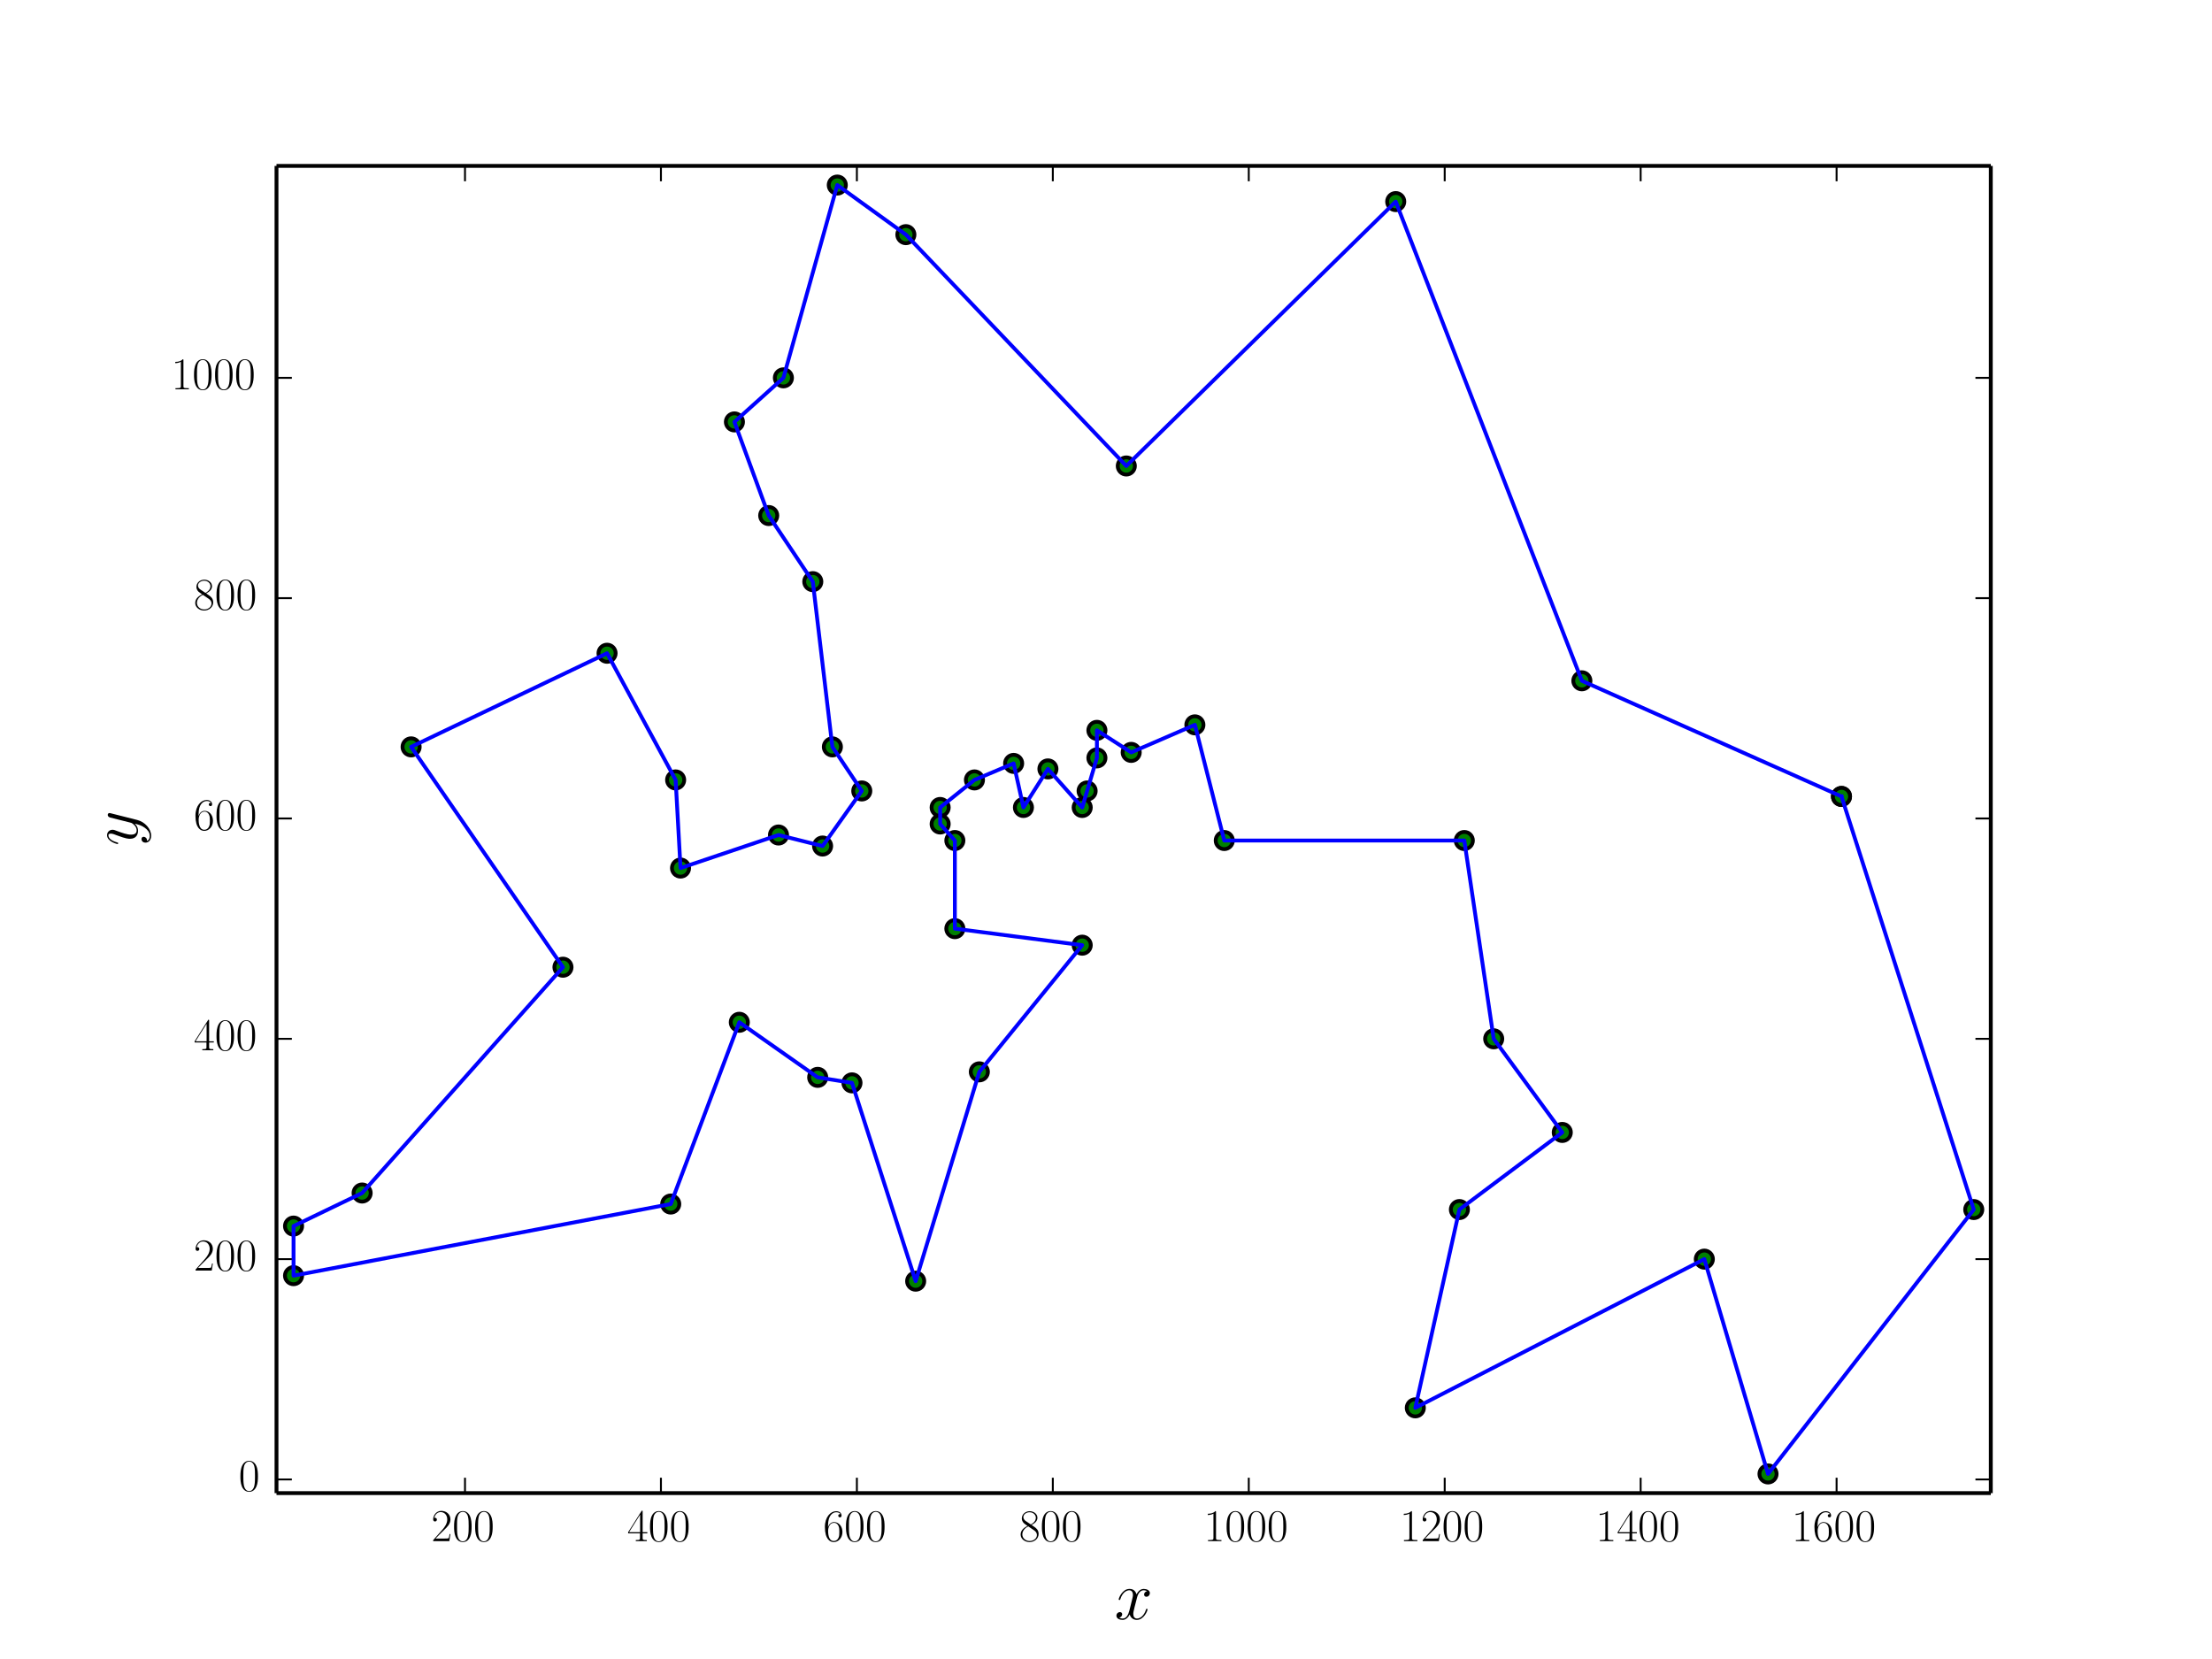 <?xml version="1.0" encoding="utf-8" standalone="no"?>
<!DOCTYPE svg PUBLIC "-//W3C//DTD SVG 1.1//EN"
  "http://www.w3.org/Graphics/SVG/1.1/DTD/svg11.dtd">
<!-- Created with matplotlib (http://matplotlib.org/) -->
<svg height="432pt" version="1.1" viewBox="0 0 576 432" width="576pt" xmlns="http://www.w3.org/2000/svg" xmlns:xlink="http://www.w3.org/1999/xlink">
 <defs>
  <style type="text/css">
*{stroke-linecap:butt;stroke-linejoin:round;}
  </style>
 </defs>
 <g id="figure_1">
  <g id="patch_1">
   <path d="
M0 432
L576 432
L576 0
L0 0
z
" style="fill:#ffffff;"/>
  </g>
  <g id="axes_1">
   <g id="patch_2">
    <path d="
M72 388.8
L518.4 388.8
L518.4 43.2
L72 43.2
z
" style="fill:#ffffff;"/>
   </g>
   <g id="PathCollection_1">
    <defs>
     <path d="
M0 2.236
C0.593 2.236 1.162 2 1.581 1.581
C2 1.162 2.236 0.593 2.236 0
C2.236 -0.593 2 -1.162 1.581 -1.581
C1.162 -2 0.593 -2.236 0 -2.236
C-0.593 -2.236 -1.162 -2 -1.581 -1.581
C-2 -1.162 -2.236 -0.593 -2.236 0
C-2.236 0.593 -2 1.162 -1.581 1.581
C-1.162 2 -0.593 2.236 0 2.236
z
" id="C0_0_919e3f95db"/>
    </defs>
    <g clip-path="url(#p7ff5b81e1d)">
     <use style="fill:#008000;stroke:#000000;" x="479.52" xlink:href="#C0_0_919e3f95db" y="207.394"/>
    </g>
    <g clip-path="url(#p7ff5b81e1d)">
     <use style="fill:#008000;stroke:#000000;" x="513.961" xlink:href="#C0_0_919e3f95db" y="314.964"/>
    </g>
    <g clip-path="url(#p7ff5b81e1d)">
     <use style="fill:#008000;stroke:#000000;" x="460.387" xlink:href="#C0_0_919e3f95db" y="383.809"/>
    </g>
    <g clip-path="url(#p7ff5b81e1d)">
     <use style="fill:#008000;stroke:#000000;" x="443.804" xlink:href="#C0_0_919e3f95db" y="327.873"/>
    </g>
    <g clip-path="url(#p7ff5b81e1d)">
     <use style="fill:#008000;stroke:#000000;" x="368.546" xlink:href="#C0_0_919e3f95db" y="366.598"/>
    </g>
    <g clip-path="url(#p7ff5b81e1d)">
     <use style="fill:#008000;stroke:#000000;" x="380.026" xlink:href="#C0_0_919e3f95db" y="314.964"/>
    </g>
    <g clip-path="url(#p7ff5b81e1d)">
     <use style="fill:#008000;stroke:#000000;" x="406.813" xlink:href="#C0_0_919e3f95db" y="294.884"/>
    </g>
    <g clip-path="url(#p7ff5b81e1d)">
     <use style="fill:#008000;stroke:#000000;" x="388.955" xlink:href="#C0_0_919e3f95db" y="270.502"/>
    </g>
    <g clip-path="url(#p7ff5b81e1d)">
     <use style="fill:#008000;stroke:#000000;" x="381.301" xlink:href="#C0_0_919e3f95db" y="218.869"/>
    </g>
    <g clip-path="url(#p7ff5b81e1d)">
     <use style="fill:#008000;stroke:#000000;" x="318.798" xlink:href="#C0_0_919e3f95db" y="218.869"/>
    </g>
    <g clip-path="url(#p7ff5b81e1d)">
     <use style="fill:#008000;stroke:#000000;" x="311.145" xlink:href="#C0_0_919e3f95db" y="188.749"/>
    </g>
    <g clip-path="url(#p7ff5b81e1d)">
     <use style="fill:#008000;stroke:#000000;" x="294.562" xlink:href="#C0_0_919e3f95db" y="195.92"/>
    </g>
    <g clip-path="url(#p7ff5b81e1d)">
     <use style="fill:#008000;stroke:#000000;" x="285.633" xlink:href="#C0_0_919e3f95db" y="190.183"/>
    </g>
    <g clip-path="url(#p7ff5b81e1d)">
     <use style="fill:#008000;stroke:#000000;" x="285.633" xlink:href="#C0_0_919e3f95db" y="197.355"/>
    </g>
    <g clip-path="url(#p7ff5b81e1d)">
     <use style="fill:#008000;stroke:#000000;" x="283.082" xlink:href="#C0_0_919e3f95db" y="205.96"/>
    </g>
    <g clip-path="url(#p7ff5b81e1d)">
     <use style="fill:#008000;stroke:#000000;" x="281.806" xlink:href="#C0_0_919e3f95db" y="210.263"/>
    </g>
    <g clip-path="url(#p7ff5b81e1d)">
     <use style="fill:#008000;stroke:#000000;" x="272.877" xlink:href="#C0_0_919e3f95db" y="200.223"/>
    </g>
    <g clip-path="url(#p7ff5b81e1d)">
     <use style="fill:#008000;stroke:#000000;" x="266.5" xlink:href="#C0_0_919e3f95db" y="210.263"/>
    </g>
    <g clip-path="url(#p7ff5b81e1d)">
     <use style="fill:#008000;stroke:#000000;" x="263.948" xlink:href="#C0_0_919e3f95db" y="198.789"/>
    </g>
    <g clip-path="url(#p7ff5b81e1d)">
     <use style="fill:#008000;stroke:#000000;" x="253.744" xlink:href="#C0_0_919e3f95db" y="203.092"/>
    </g>
    <g clip-path="url(#p7ff5b81e1d)">
     <use style="fill:#008000;stroke:#000000;" x="244.815" xlink:href="#C0_0_919e3f95db" y="210.263"/>
    </g>
    <g clip-path="url(#p7ff5b81e1d)">
     <use style="fill:#008000;stroke:#000000;" x="244.815" xlink:href="#C0_0_919e3f95db" y="214.566"/>
    </g>
    <g clip-path="url(#p7ff5b81e1d)">
     <use style="fill:#008000;stroke:#000000;" x="248.642" xlink:href="#C0_0_919e3f95db" y="218.869"/>
    </g>
    <g clip-path="url(#p7ff5b81e1d)">
     <use style="fill:#008000;stroke:#000000;" x="248.642" xlink:href="#C0_0_919e3f95db" y="241.817"/>
    </g>
    <g clip-path="url(#p7ff5b81e1d)">
     <use style="fill:#008000;stroke:#000000;" x="281.806" xlink:href="#C0_0_919e3f95db" y="246.12"/>
    </g>
    <g clip-path="url(#p7ff5b81e1d)">
     <use style="fill:#008000;stroke:#000000;" x="255.019" xlink:href="#C0_0_919e3f95db" y="279.108"/>
    </g>
    <g clip-path="url(#p7ff5b81e1d)">
     <use style="fill:#008000;stroke:#000000;" x="238.437" xlink:href="#C0_0_919e3f95db" y="333.61"/>
    </g>
    <g clip-path="url(#p7ff5b81e1d)">
     <use style="fill:#008000;stroke:#000000;" x="221.854" xlink:href="#C0_0_919e3f95db" y="281.976"/>
    </g>
    <g clip-path="url(#p7ff5b81e1d)">
     <use style="fill:#008000;stroke:#000000;" x="212.925" xlink:href="#C0_0_919e3f95db" y="280.542"/>
    </g>
    <g clip-path="url(#p7ff5b81e1d)">
     <use style="fill:#008000;stroke:#000000;" x="192.516" xlink:href="#C0_0_919e3f95db" y="266.199"/>
    </g>
    <g clip-path="url(#p7ff5b81e1d)">
     <use style="fill:#008000;stroke:#000000;" x="174.658" xlink:href="#C0_0_919e3f95db" y="313.53"/>
    </g>
    <g clip-path="url(#p7ff5b81e1d)">
     <use style="fill:#008000;stroke:#000000;" x="76.439" xlink:href="#C0_0_919e3f95db" y="332.175"/>
    </g>
    <g clip-path="url(#p7ff5b81e1d)">
     <use style="fill:#008000;stroke:#000000;" x="76.439" xlink:href="#C0_0_919e3f95db" y="319.267"/>
    </g>
    <g clip-path="url(#p7ff5b81e1d)">
     <use style="fill:#008000;stroke:#000000;" x="94.297" xlink:href="#C0_0_919e3f95db" y="310.661"/>
    </g>
    <g clip-path="url(#p7ff5b81e1d)">
     <use style="fill:#008000;stroke:#000000;" x="146.596" xlink:href="#C0_0_919e3f95db" y="251.857"/>
    </g>
    <g clip-path="url(#p7ff5b81e1d)">
     <use style="fill:#008000;stroke:#000000;" x="107.053" xlink:href="#C0_0_919e3f95db" y="194.486"/>
    </g>
    <g clip-path="url(#p7ff5b81e1d)">
     <use style="fill:#008000;stroke:#000000;" x="158.076" xlink:href="#C0_0_919e3f95db" y="170.104"/>
    </g>
    <g clip-path="url(#p7ff5b81e1d)">
     <use style="fill:#008000;stroke:#000000;" x="175.934" xlink:href="#C0_0_919e3f95db" y="203.092"/>
    </g>
    <g clip-path="url(#p7ff5b81e1d)">
     <use style="fill:#008000;stroke:#000000;" x="177.209" xlink:href="#C0_0_919e3f95db" y="226.04"/>
    </g>
    <g clip-path="url(#p7ff5b81e1d)">
     <use style="fill:#008000;stroke:#000000;" x="202.721" xlink:href="#C0_0_919e3f95db" y="217.434"/>
    </g>
    <g clip-path="url(#p7ff5b81e1d)">
     <use style="fill:#008000;stroke:#000000;" x="214.201" xlink:href="#C0_0_919e3f95db" y="220.303"/>
    </g>
    <g clip-path="url(#p7ff5b81e1d)">
     <use style="fill:#008000;stroke:#000000;" x="224.406" xlink:href="#C0_0_919e3f95db" y="205.96"/>
    </g>
    <g clip-path="url(#p7ff5b81e1d)">
     <use style="fill:#008000;stroke:#000000;" x="216.752" xlink:href="#C0_0_919e3f95db" y="194.486"/>
    </g>
    <g clip-path="url(#p7ff5b81e1d)">
     <use style="fill:#008000;stroke:#000000;" x="211.65" xlink:href="#C0_0_919e3f95db" y="151.458"/>
    </g>
    <g clip-path="url(#p7ff5b81e1d)">
     <use style="fill:#008000;stroke:#000000;" x="200.17" xlink:href="#C0_0_919e3f95db" y="134.247"/>
    </g>
    <g clip-path="url(#p7ff5b81e1d)">
     <use style="fill:#008000;stroke:#000000;" x="191.241" xlink:href="#C0_0_919e3f95db" y="109.865"/>
    </g>
    <g clip-path="url(#p7ff5b81e1d)">
     <use style="fill:#008000;stroke:#000000;" x="203.996" xlink:href="#C0_0_919e3f95db" y="98.39"/>
    </g>
    <g clip-path="url(#p7ff5b81e1d)">
     <use style="fill:#008000;stroke:#000000;" x="218.028" xlink:href="#C0_0_919e3f95db" y="48.191"/>
    </g>
    <g clip-path="url(#p7ff5b81e1d)">
     <use style="fill:#008000;stroke:#000000;" x="235.886" xlink:href="#C0_0_919e3f95db" y="61.1"/>
    </g>
    <g clip-path="url(#p7ff5b81e1d)">
     <use style="fill:#008000;stroke:#000000;" x="293.287" xlink:href="#C0_0_919e3f95db" y="121.339"/>
    </g>
    <g clip-path="url(#p7ff5b81e1d)">
     <use style="fill:#008000;stroke:#000000;" x="363.443" xlink:href="#C0_0_919e3f95db" y="52.494"/>
    </g>
    <g clip-path="url(#p7ff5b81e1d)">
     <use style="fill:#008000;stroke:#000000;" x="411.915" xlink:href="#C0_0_919e3f95db" y="177.275"/>
    </g>
    <g clip-path="url(#p7ff5b81e1d)">
     <use style="fill:#008000;stroke:#000000;" x="479.52" xlink:href="#C0_0_919e3f95db" y="207.394"/>
    </g>
   </g>
   <g id="line2d_1">
    <path clip-path="url(#p7ff5b81e1d)" d="
M479.52 207.394
L513.961 314.964
L460.387 383.809
L443.804 327.873
L368.546 366.598
L380.026 314.964
L406.813 294.884
L388.955 270.502
L381.301 218.869
L318.798 218.869
L311.145 188.749
L294.562 195.92
L285.633 190.183
L285.633 197.355
L283.082 205.96
L281.806 210.263
L272.877 200.223
L266.5 210.263
L263.948 198.789
L253.744 203.092
L244.815 210.263
L244.815 214.566
L248.642 218.869
L248.642 241.817
L281.806 246.12
L255.019 279.108
L238.437 333.61
L221.854 281.976
L212.925 280.542
L192.516 266.199
L174.658 313.53
L76.439 332.175
L76.439 319.267
L94.297 310.661
L146.596 251.857
L107.053 194.486
L158.076 170.104
L175.934 203.092
L177.209 226.04
L202.721 217.434
L214.201 220.303
L224.406 205.96
L216.752 194.486
L211.65 151.458
L200.17 134.247
L191.241 109.865
L203.996 98.39
L218.028 48.191
L235.886 61.1
L293.287 121.339
L363.443 52.494
L411.915 177.275
L479.52 207.394" style="fill:none;stroke:#0000ff;stroke-linecap:square;"/>
   </g>
   <g id="line2d_2">
    <path clip-path="url(#p7ff5b81e1d)" d="
M479.52 207.394
L479.52 207.394" style="fill:none;stroke:#0000ff;stroke-linecap:square;"/>
   </g>
   <g id="matplotlib.axis_1">
    <g id="xtick_1">
     <g id="line2d_3">
      <defs>
       <path d="
M0 0
L0 -4" id="mc7db9fdffb" style="stroke:#000000;stroke-width:0.5;"/>
      </defs>
      <g>
       <use style="stroke:#000000;stroke-width:0.5;" x="121.084" xlink:href="#mc7db9fdffb" y="388.8"/>
      </g>
     </g>
     <g id="line2d_4">
      <defs>
       <path d="
M0 0
L0 4" id="m5a7d422ac3" style="stroke:#000000;stroke-width:0.5;"/>
      </defs>
      <g>
       <use style="stroke:#000000;stroke-width:0.5;" x="121.084" xlink:href="#m5a7d422ac3" y="43.2"/>
      </g>
     </g>
     <g id="text_1">
      <!-- $200$ -->
      <defs>
       <path d="
M42 31.641
C42 37.75 41.906 48.125 37.703 56.109
C34 63.109 28.094 65.594 22.906 65.594
C18.094 65.594 12 63.406 8.203 56.203
C4.203 48.719 3.797 39.438 3.797 31.641
C3.797 25.953 3.906 17.281 7 9.672
C11.297 -0.609 19 -2 22.906 -2
C27.5 -2 34.5 -0.109 38.594 9.375
C41.594 16.281 42 24.359 42 31.641
M22.906 -0.406
C16.5 -0.406 12.703 5.078 11.297 12.688
C10.203 18.562 10.203 27.156 10.203 32.75
C10.203 40.438 10.203 46.828 11.5 52.922
C13.406 61.391 19 64 22.906 64
C27 64 32.297 61.297 34.203 53.125
C35.5 47.438 35.594 40.734 35.594 32.75
C35.594 26.25 35.594 18.266 34.406 12.375
C32.297 1.484 26.406 -0.406 22.906 -0.406" id="CMR17-48"/>
       <path d="
M41.703 15.453
L39.906 15.453
C38.906 8.375 38.094 7.172 37.703 6.562
C37.203 5.766 30 5.766 28.594 5.766
L9.406 5.766
C13 9.672 20 16.75 28.5 24.953
C34.594 30.734 41.703 37.531 41.703 47.422
C41.703 59.219 32.297 66 21.797 66
C10.797 66 4.094 56.312 4.094 47.344
C4.094 43.438 7 42.938 8.203 42.938
C9.203 42.938 12.203 43.547 12.203 47.031
C12.203 50.109 9.594 51 8.203 51
C7.594 51 7 50.906 6.594 50.703
C8.5 59.219 14.297 63.406 20.406 63.406
C29.094 63.406 34.797 56.516 34.797 47.422
C34.797 38.734 29.703 31.25 24 24.75
L4.094 2.281
L4.094 0
L39.297 0
z
" id="CMR17-50"/>
      </defs>
      <g transform="translate(112.305 401.318)scale(0.12 -0.12)">
       <use transform="scale(0.996)" xlink:href="#CMR17-50"/>
       <use transform="translate(45.69 0.0)scale(0.996)" xlink:href="#CMR17-48"/>
       <use transform="translate(91.381 0.0)scale(0.996)" xlink:href="#CMR17-48"/>
      </g>
     </g>
    </g>
    <g id="xtick_2">
     <g id="line2d_5">
      <g>
       <use style="stroke:#000000;stroke-width:0.5;" x="172.107" xlink:href="#mc7db9fdffb" y="388.8"/>
      </g>
     </g>
     <g id="line2d_6">
      <g>
       <use style="stroke:#000000;stroke-width:0.5;" x="172.107" xlink:href="#m5a7d422ac3" y="43.2"/>
      </g>
     </g>
     <g id="text_2">
      <!-- $400$ -->
      <defs>
       <path d="
M33.594 64.328
C33.594 66.406 33.5 66.5 31.703 66.5
L2 19.594
L2 17
L27.797 17
L27.797 7.141
C27.797 3.5 27.594 2.5 20.594 2.5
L18.703 2.5
L18.703 0
C21.906 0 27.297 0 30.703 0
C34.094 0 39.5 0 42.703 0
L42.703 2.5
L40.797 2.5
C33.797 2.5 33.594 3.5 33.594 7.141
L33.594 17
L43.797 17
L43.797 19.594
L33.594 19.594
z

M28.094 57.766
L28.094 19.594
L4 19.594
z
" id="CMR17-52"/>
      </defs>
      <g transform="translate(163.328 401.318)scale(0.12 -0.12)">
       <use transform="scale(0.996)" xlink:href="#CMR17-52"/>
       <use transform="translate(45.69 0.0)scale(0.996)" xlink:href="#CMR17-48"/>
       <use transform="translate(91.381 0.0)scale(0.996)" xlink:href="#CMR17-48"/>
      </g>
     </g>
    </g>
    <g id="xtick_3">
     <g id="line2d_7">
      <g>
       <use style="stroke:#000000;stroke-width:0.5;" x="223.13" xlink:href="#mc7db9fdffb" y="388.8"/>
      </g>
     </g>
     <g id="line2d_8">
      <g>
       <use style="stroke:#000000;stroke-width:0.5;" x="223.13" xlink:href="#m5a7d422ac3" y="43.2"/>
      </g>
     </g>
     <g id="text_3">
      <!-- $600$ -->
      <defs>
       <path d="
M10.594 34
C10.594 57.656 21.797 63 28.297 63
C30.406 63 35.5 62.641 37.5 59
C35.906 59 32.906 59 32.906 55.516
C32.906 52.828 35.094 51.922 36.5 51.922
C37.406 51.922 40.094 52.312 40.094 55.625
C40.094 61.781 35.094 65.297 28.203 65.297
C16.297 65.297 3.797 52.969 3.797 31
C3.797 3.953 15.094 -2 23.094 -2
C32.797 -2 42 6.672 42 20.047
C42 32.516 33.906 41.594 23.703 41.594
C17.594 41.594 13.094 37.609 10.594 30.625
z

M23.094 0.391
C10.797 0.391 10.797 18.75 10.797 22.438
C10.797 29.625 14.203 40 23.5 40
C25.203 40 30.094 40 33.406 33.125
C35.203 29.219 35.203 25.141 35.203 20.141
C35.203 14.75 35.203 10.781 33.094 6.781
C30.906 2.672 27.703 0.391 23.094 0.391" id="CMR17-54"/>
      </defs>
      <g transform="translate(214.351 401.318)scale(0.12 -0.12)">
       <use transform="scale(0.996)" xlink:href="#CMR17-54"/>
       <use transform="translate(45.69 0.0)scale(0.996)" xlink:href="#CMR17-48"/>
       <use transform="translate(91.381 0.0)scale(0.996)" xlink:href="#CMR17-48"/>
      </g>
     </g>
    </g>
    <g id="xtick_4">
     <g id="line2d_9">
      <g>
       <use style="stroke:#000000;stroke-width:0.5;" x="274.153" xlink:href="#mc7db9fdffb" y="388.8"/>
      </g>
     </g>
     <g id="line2d_10">
      <g>
       <use style="stroke:#000000;stroke-width:0.5;" x="274.153" xlink:href="#m5a7d422ac3" y="43.2"/>
      </g>
     </g>
     <g id="text_4">
      <!-- $800$ -->
      <defs>
       <path d="
M27.203 35.375
C33.5 38.562 39.906 43.328 39.906 50.984
C39.906 60.031 31.094 65.297 23 65.297
C13.906 65.297 5.906 58.734 5.906 49.688
C5.906 47.203 6.5 42.922 10.406 39.141
C11.406 38.156 15.594 35.172 18.297 33.281
C13.797 30.984 3.297 25.531 3.297 14.594
C3.297 4.359 13.094 -2 22.797 -2
C33.5 -2 42.5 5.656 42.5 15.797
C42.5 24.844 36.406 29.031 32.406 31.703
z

M14.094 44.125
C13.297 44.625 9.297 47.703 9.297 52.375
C9.297 58.438 15.594 63 22.797 63
C30.703 63 36.5 57.453 36.5 50.984
C36.5 41.734 26.094 36.469 25.594 36.469
C25.5 36.469 25.406 36.469 24.594 37.078
z

M32.5 23.734
C34 22.641 38.797 19.375 38.797 13.297
C38.797 5.953 31.406 0.391 23 0.391
C13.906 0.391 7 6.844 7 14.688
C7 22.547 13.094 29.094 20 32.188
z
" id="CMR17-56"/>
      </defs>
      <g transform="translate(265.374 401.318)scale(0.12 -0.12)">
       <use transform="scale(0.996)" xlink:href="#CMR17-56"/>
       <use transform="translate(45.69 0.0)scale(0.996)" xlink:href="#CMR17-48"/>
       <use transform="translate(91.381 0.0)scale(0.996)" xlink:href="#CMR17-48"/>
      </g>
     </g>
    </g>
    <g id="xtick_5">
     <g id="line2d_11">
      <g>
       <use style="stroke:#000000;stroke-width:0.5;" x="325.176" xlink:href="#mc7db9fdffb" y="388.8"/>
      </g>
     </g>
     <g id="line2d_12">
      <g>
       <use style="stroke:#000000;stroke-width:0.5;" x="325.176" xlink:href="#m5a7d422ac3" y="43.2"/>
      </g>
     </g>
     <g id="text_5">
      <!-- $1000$ -->
      <defs>
       <path d="
M26.594 63.312
C26.594 65.406 26.5 65.5 25.094 65.5
C21.203 61.188 15.297 59.797 9.703 59.797
C9.406 59.797 8.906 59.797 8.797 59.609
C8.703 59.391 8.703 59.172 8.703 57
C11.797 57 17 57.594 21 59.984
L21 7.203
C21 3.688 20.797 2.5 12.203 2.5
L9.203 2.5
L9.203 0
C14 0 19 0 23.797 0
C28.594 0 33.594 0 38.406 0
L38.406 2.5
L35.406 2.5
C26.797 2.5 26.594 3.594 26.594 7.156
z
" id="CMR17-49"/>
      </defs>
      <g transform="translate(313.47 401.318)scale(0.12 -0.12)">
       <use transform="scale(0.996)" xlink:href="#CMR17-49"/>
       <use transform="translate(45.69 0.0)scale(0.996)" xlink:href="#CMR17-48"/>
       <use transform="translate(91.381 0.0)scale(0.996)" xlink:href="#CMR17-48"/>
       <use transform="translate(137.071 0.0)scale(0.996)" xlink:href="#CMR17-48"/>
      </g>
     </g>
    </g>
    <g id="xtick_6">
     <g id="line2d_13">
      <g>
       <use style="stroke:#000000;stroke-width:0.5;" x="376.199" xlink:href="#mc7db9fdffb" y="388.8"/>
      </g>
     </g>
     <g id="line2d_14">
      <g>
       <use style="stroke:#000000;stroke-width:0.5;" x="376.199" xlink:href="#m5a7d422ac3" y="43.2"/>
      </g>
     </g>
     <g id="text_6">
      <!-- $1200$ -->
      <g transform="translate(364.493 401.318)scale(0.12 -0.12)">
       <use transform="scale(0.996)" xlink:href="#CMR17-49"/>
       <use transform="translate(45.69 0.0)scale(0.996)" xlink:href="#CMR17-50"/>
       <use transform="translate(91.381 0.0)scale(0.996)" xlink:href="#CMR17-48"/>
       <use transform="translate(137.071 0.0)scale(0.996)" xlink:href="#CMR17-48"/>
      </g>
     </g>
    </g>
    <g id="xtick_7">
     <g id="line2d_15">
      <g>
       <use style="stroke:#000000;stroke-width:0.5;" x="427.222" xlink:href="#mc7db9fdffb" y="388.8"/>
      </g>
     </g>
     <g id="line2d_16">
      <g>
       <use style="stroke:#000000;stroke-width:0.5;" x="427.222" xlink:href="#m5a7d422ac3" y="43.2"/>
      </g>
     </g>
     <g id="text_7">
      <!-- $1400$ -->
      <g transform="translate(415.516 401.318)scale(0.12 -0.12)">
       <use transform="scale(0.996)" xlink:href="#CMR17-49"/>
       <use transform="translate(45.69 0.0)scale(0.996)" xlink:href="#CMR17-52"/>
       <use transform="translate(91.381 0.0)scale(0.996)" xlink:href="#CMR17-48"/>
       <use transform="translate(137.071 0.0)scale(0.996)" xlink:href="#CMR17-48"/>
      </g>
     </g>
    </g>
    <g id="xtick_8">
     <g id="line2d_17">
      <g>
       <use style="stroke:#000000;stroke-width:0.5;" x="478.245" xlink:href="#mc7db9fdffb" y="388.8"/>
      </g>
     </g>
     <g id="line2d_18">
      <g>
       <use style="stroke:#000000;stroke-width:0.5;" x="478.245" xlink:href="#m5a7d422ac3" y="43.2"/>
      </g>
     </g>
     <g id="text_8">
      <!-- $1600$ -->
      <g transform="translate(466.539 401.318)scale(0.12 -0.12)">
       <use transform="scale(0.996)" xlink:href="#CMR17-49"/>
       <use transform="translate(45.69 0.0)scale(0.996)" xlink:href="#CMR17-54"/>
       <use transform="translate(91.381 0.0)scale(0.996)" xlink:href="#CMR17-48"/>
       <use transform="translate(137.071 0.0)scale(0.996)" xlink:href="#CMR17-48"/>
      </g>
     </g>
    </g>
    <g id="text_9">
     <!-- $x$ -->
     <defs>
      <path d="
M47.406 40.719
C44.203 40.109 43 37.719 43 35.828
C43 33.422 44.906 32.625 46.297 32.625
C49.297 32.625 51.406 35.219 51.406 37.922
C51.406 42.109 46.594 44 42.406 44
C36.297 44 32.906 38.016 32 36.125
C29.703 44 23.5 44 21.703 44
C11.5 44 6.094 30.938 6.094 28.734
C6.094 28.344 6.5 27.844 7.203 27.844
C8 27.844 8.203 28.438 8.406 28.844
C11.797 39.922 18.5 42.016 21.406 42.016
C25.906 42.016 26.797 37.812 26.797 35.422
C26.797 33.234 26.203 30.938 25 26.141
L21.594 12.469
C20.094 6.484 17.203 1 11.906 1
C11.406 1 8.906 1 6.797 2.297
C10.406 3 11.203 5.984 11.203 7.188
C11.203 9.188 9.703 10.375 7.797 10.375
C5.406 10.375 2.797 8.281 2.797 5.094
C2.797 0.891 7.5 -1 11.797 -1
C16.594 -1 20 2.797 22.094 6.891
C23.703 1 28.703 -1 32.406 -1
C42.594 -1 48 12.078 48 14.266
C48 14.766 47.594 15.172 47 15.172
C46.094 15.172 46 14.672 45.703 13.875
C43 5.094 37.203 1 32.703 1
C29.203 1 27.297 3.594 27.297 7.688
C27.297 9.875 27.703 11.469 29.297 18.062
L32.797 31.625
C34.297 37.625 37.703 42.016 42.297 42.016
C42.5 42.016 45.297 42.016 47.406 40.719" id="CMMI12-120"/>
     </defs>
     <g transform="translate(290.211 421.641)scale(0.18 -0.18)">
      <use transform="scale(0.996)" xlink:href="#CMMI12-120"/>
     </g>
    </g>
   </g>
   <g id="matplotlib.axis_2">
    <g id="ytick_1">
     <g id="line2d_19">
      <defs>
       <path d="
M0 0
L4 0" id="md7965d1ba0" style="stroke:#000000;stroke-width:0.5;"/>
      </defs>
      <g>
       <use style="stroke:#000000;stroke-width:0.5;" x="72.0" xlink:href="#md7965d1ba0" y="385.243"/>
      </g>
     </g>
     <g id="line2d_20">
      <defs>
       <path d="
M0 0
L-4 0" id="md9a1c1a7cd" style="stroke:#000000;stroke-width:0.5;"/>
      </defs>
      <g>
       <use style="stroke:#000000;stroke-width:0.5;" x="518.4" xlink:href="#md9a1c1a7cd" y="385.243"/>
      </g>
     </g>
     <g id="text_10">
      <!-- $0$ -->
      <g transform="translate(62.147 388.229)scale(0.12 -0.12)">
       <use transform="scale(0.996)" xlink:href="#CMR17-48"/>
      </g>
     </g>
    </g>
    <g id="ytick_2">
     <g id="line2d_21">
      <g>
       <use style="stroke:#000000;stroke-width:0.5;" x="72.0" xlink:href="#md7965d1ba0" y="327.873"/>
      </g>
     </g>
     <g id="line2d_22">
      <g>
       <use style="stroke:#000000;stroke-width:0.5;" x="518.4" xlink:href="#md9a1c1a7cd" y="327.873"/>
      </g>
     </g>
     <g id="text_11">
      <!-- $200$ -->
      <g transform="translate(50.441 330.858)scale(0.12 -0.12)">
       <use transform="scale(0.996)" xlink:href="#CMR17-50"/>
       <use transform="translate(45.69 0.0)scale(0.996)" xlink:href="#CMR17-48"/>
       <use transform="translate(91.381 0.0)scale(0.996)" xlink:href="#CMR17-48"/>
      </g>
     </g>
    </g>
    <g id="ytick_3">
     <g id="line2d_23">
      <g>
       <use style="stroke:#000000;stroke-width:0.5;" x="72.0" xlink:href="#md7965d1ba0" y="270.502"/>
      </g>
     </g>
     <g id="line2d_24">
      <g>
       <use style="stroke:#000000;stroke-width:0.5;" x="518.4" xlink:href="#md9a1c1a7cd" y="270.502"/>
      </g>
     </g>
     <g id="text_12">
      <!-- $400$ -->
      <g transform="translate(50.441 273.488)scale(0.12 -0.12)">
       <use transform="scale(0.996)" xlink:href="#CMR17-52"/>
       <use transform="translate(45.69 0.0)scale(0.996)" xlink:href="#CMR17-48"/>
       <use transform="translate(91.381 0.0)scale(0.996)" xlink:href="#CMR17-48"/>
      </g>
     </g>
    </g>
    <g id="ytick_4">
     <g id="line2d_25">
      <g>
       <use style="stroke:#000000;stroke-width:0.5;" x="72.0" xlink:href="#md7965d1ba0" y="213.131"/>
      </g>
     </g>
     <g id="line2d_26">
      <g>
       <use style="stroke:#000000;stroke-width:0.5;" x="518.4" xlink:href="#md9a1c1a7cd" y="213.131"/>
      </g>
     </g>
     <g id="text_13">
      <!-- $600$ -->
      <g transform="translate(50.441 216.117)scale(0.12 -0.12)">
       <use transform="scale(0.996)" xlink:href="#CMR17-54"/>
       <use transform="translate(45.69 0.0)scale(0.996)" xlink:href="#CMR17-48"/>
       <use transform="translate(91.381 0.0)scale(0.996)" xlink:href="#CMR17-48"/>
      </g>
     </g>
    </g>
    <g id="ytick_5">
     <g id="line2d_27">
      <g>
       <use style="stroke:#000000;stroke-width:0.5;" x="72.0" xlink:href="#md7965d1ba0" y="155.761"/>
      </g>
     </g>
     <g id="line2d_28">
      <g>
       <use style="stroke:#000000;stroke-width:0.5;" x="518.4" xlink:href="#md9a1c1a7cd" y="155.761"/>
      </g>
     </g>
     <g id="text_14">
      <!-- $800$ -->
      <g transform="translate(50.441 158.747)scale(0.12 -0.12)">
       <use transform="scale(0.996)" xlink:href="#CMR17-56"/>
       <use transform="translate(45.69 0.0)scale(0.996)" xlink:href="#CMR17-48"/>
       <use transform="translate(91.381 0.0)scale(0.996)" xlink:href="#CMR17-48"/>
      </g>
     </g>
    </g>
    <g id="ytick_6">
     <g id="line2d_29">
      <g>
       <use style="stroke:#000000;stroke-width:0.5;" x="72.0" xlink:href="#md7965d1ba0" y="98.39"/>
      </g>
     </g>
     <g id="line2d_30">
      <g>
       <use style="stroke:#000000;stroke-width:0.5;" x="518.4" xlink:href="#md9a1c1a7cd" y="98.39"/>
      </g>
     </g>
     <g id="text_15">
      <!-- $1000$ -->
      <g transform="translate(44.588 101.376)scale(0.12 -0.12)">
       <use transform="scale(0.996)" xlink:href="#CMR17-49"/>
       <use transform="translate(45.69 0.0)scale(0.996)" xlink:href="#CMR17-48"/>
       <use transform="translate(91.381 0.0)scale(0.996)" xlink:href="#CMR17-48"/>
       <use transform="translate(137.071 0.0)scale(0.996)" xlink:href="#CMR17-48"/>
      </g>
     </g>
    </g>
    <g id="text_16">
     <!-- $y$ -->
     <defs>
      <path d="
M26.297 -10.938
C23.594 -14.672 19.703 -18 14.797 -18
C13.594 -18 8.797 -18 7.297 -13.891
C7.594 -13.984 8.094 -13.984 8.297 -13.984
C11.297 -13.984 13.297 -11.391 13.297 -9.094
C13.297 -6.797 11.406 -6 9.906 -6
C8.297 -6 4.797 -7.156 4.797 -11.859
C4.797 -16.734 9.094 -20.094 14.797 -20.094
C24.797 -20.094 34.906 -10.938 37.703 0.094
L47.5 38.828
C47.594 39.328 47.797 39.938 47.797 40.531
C47.797 42.016 46.594 43.016 45.094 43.016
C44.203 43.016 42.094 42.609 41.297 39.609
L33.906 10.281
C33.406 8.484 33.406 8.281 32.594 7.188
C30.594 4.391 27.297 1 22.5 1
C16.906 1 16.406 6.484 16.406 9.188
C16.406 14.875 19.094 22.547 21.797 29.734
C22.906 32.625 23.5 34.031 23.5 36.016
C23.5 40.219 20.5 44 15.594 44
C6.406 44 2.703 29.531 2.703 28.734
C2.703 28.344 3.094 27.844 3.797 27.844
C4.703 27.844 4.797 28.234 5.203 29.641
C7.594 38.016 11.406 42.016 15.297 42.016
C16.203 42.016 17.906 42.016 17.906 38.719
C17.906 36.125 16.797 33.234 15.297 29.438
C10.406 16.359 10.406 13.078 10.406 10.672
C10.406 1.203 17.203 -1 22.203 -1
C25.094 -1 28.703 -0.094 32.203 3.594
L32.297 3.5
C30.797 -2.297 29.797 -6.125 26.297 -10.938" id="CMMI12-121"/>
     </defs>
     <g transform="translate(35.768 220.281)rotate(-90.0)scale(0.18 -0.18)">
      <use transform="scale(0.996)" xlink:href="#CMMI12-121"/>
     </g>
    </g>
   </g>
   <g id="patch_3">
    <path d="
M72 43.2
L518.4 43.2" style="fill:none;stroke:#000000;"/>
   </g>
   <g id="patch_4">
    <path d="
M72 388.8
L72 43.2" style="fill:none;stroke:#000000;"/>
   </g>
   <g id="patch_5">
    <path d="
M72 388.8
L518.4 388.8" style="fill:none;stroke:#000000;"/>
   </g>
   <g id="patch_6">
    <path d="
M518.4 388.8
L518.4 43.2" style="fill:none;stroke:#000000;"/>
   </g>
  </g>
 </g>
 <defs>
  <clipPath id="p7ff5b81e1d">
   <rect height="345.6" width="446.4" x="72.0" y="43.2"/>
  </clipPath>
 </defs>
</svg>
